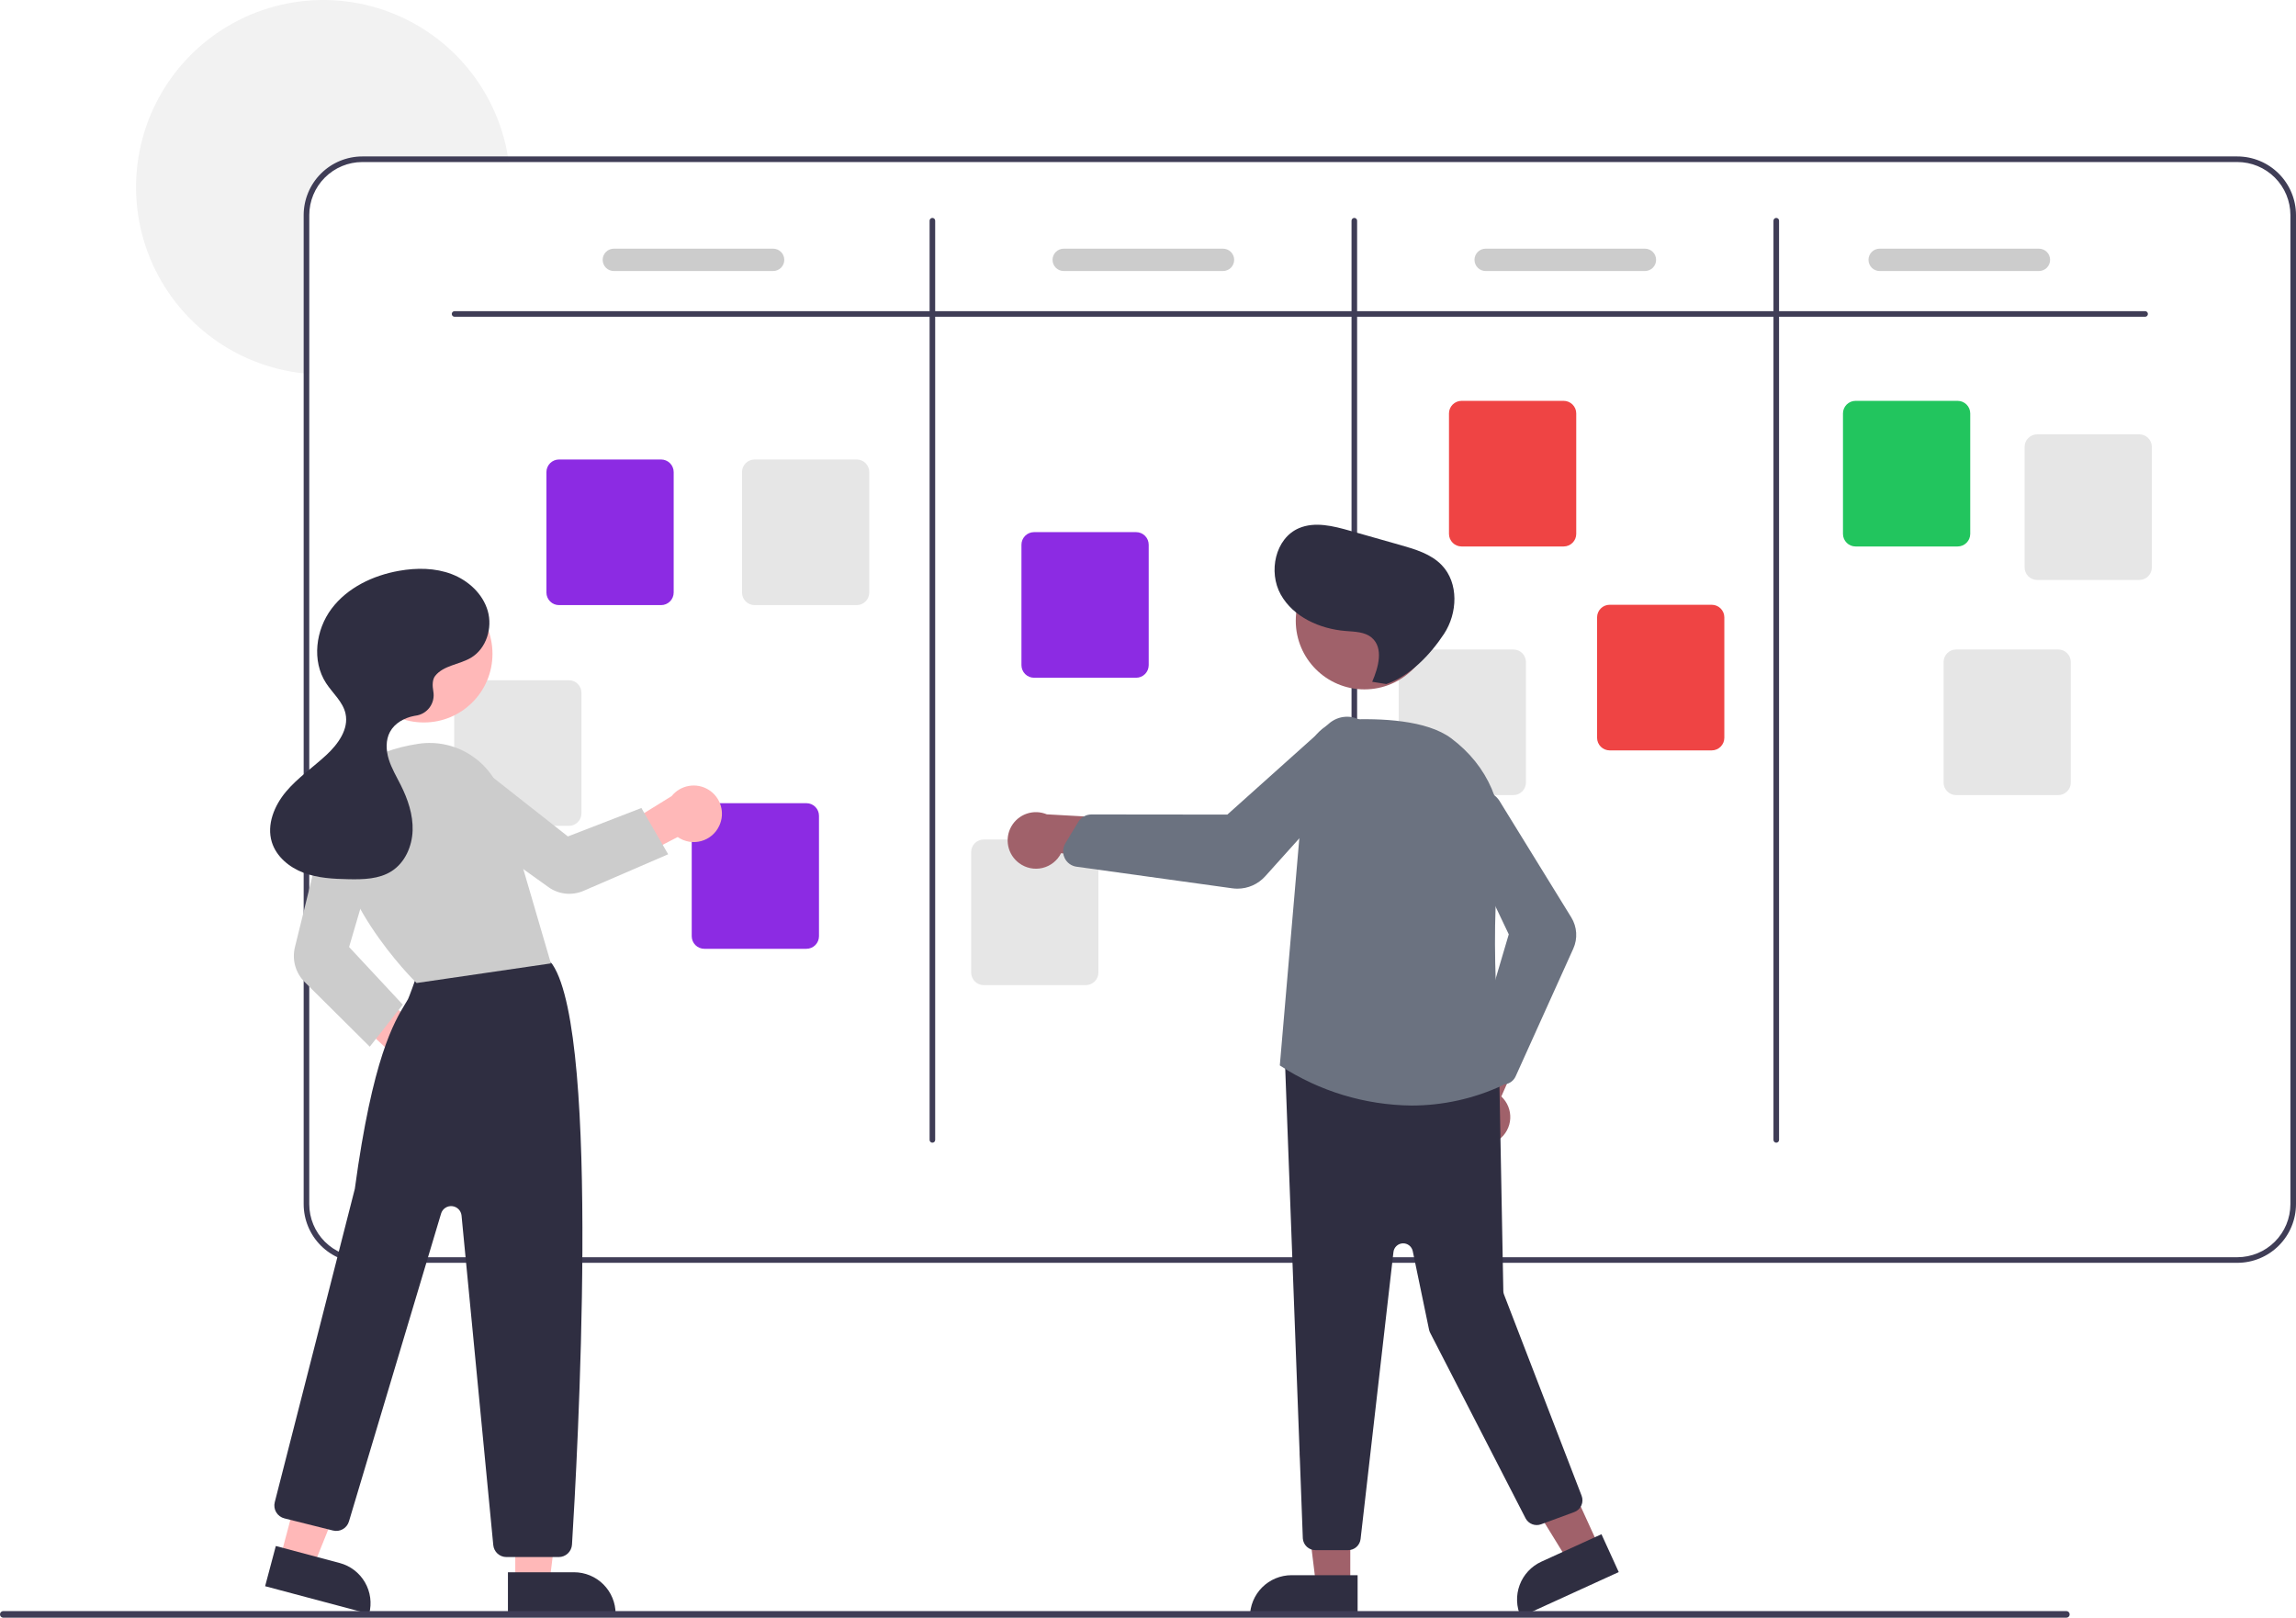 <svg width="200" height="141" viewBox="0 0 200 141" fill="none" xmlns="http://www.w3.org/2000/svg">
<g clip-path="url(#clip0_2904_119810)">
<path d="M44.318 14.117H31.564C30.337 14.119 29.162 14.606 28.295 15.473C27.428 16.34 26.94 17.516 26.939 18.742V32.57C26.776 32.56 26.613 32.546 26.452 32.526C23.43 32.208 20.558 31.053 18.158 29.189C15.758 27.326 13.926 24.83 12.869 21.981C11.812 19.133 11.572 16.045 12.176 13.068C12.779 10.09 14.203 7.34 16.286 5.128C18.369 2.916 21.028 1.33 23.964 0.549C26.9 -0.233 29.996 -0.178 32.903 0.706C35.81 1.59 38.412 3.268 40.416 5.552C42.42 7.835 43.746 10.634 44.245 13.631C44.272 13.791 44.296 13.954 44.318 14.117Z" fill="#F2F2F2"/>
<path d="M194.888 13.629H31.564C30.209 13.63 28.909 14.169 27.951 15.128C26.993 16.086 26.454 17.385 26.452 18.74V104.906C26.454 106.261 26.993 107.56 27.951 108.518C28.909 109.477 30.209 110.016 31.564 110.017H194.888C196.244 110.016 197.543 109.477 198.501 108.518C199.459 107.56 199.998 106.261 200 104.906V18.74C199.998 17.385 199.459 16.086 198.501 15.128C197.543 14.169 196.244 13.63 194.888 13.629ZM199.513 104.906C199.512 106.132 199.024 107.308 198.157 108.175C197.29 109.042 196.115 109.529 194.888 109.53H31.564C30.337 109.529 29.162 109.042 28.295 108.175C27.428 107.308 26.94 106.132 26.939 104.906V18.74C26.94 17.514 27.428 16.338 28.295 15.472C29.162 14.604 30.337 14.117 31.564 14.116H194.888C196.115 14.117 197.29 14.604 198.157 15.472C199.024 16.338 199.512 17.514 199.513 18.74V104.906Z" fill="#3F3D56"/>
<path d="M186.856 27.596H39.596C39.532 27.596 39.47 27.57 39.424 27.525C39.379 27.479 39.353 27.417 39.353 27.353C39.353 27.288 39.379 27.226 39.424 27.181C39.47 27.135 39.532 27.109 39.596 27.109H186.856C186.921 27.109 186.983 27.135 187.028 27.181C187.074 27.226 187.1 27.288 187.1 27.353C187.1 27.417 187.074 27.479 187.028 27.525C186.983 27.57 186.921 27.596 186.856 27.596Z" fill="#3F3D56"/>
<path d="M81.219 99.551C81.154 99.551 81.092 99.526 81.046 99.48C81.001 99.434 80.975 99.373 80.975 99.308V19.228C80.975 19.163 81.001 19.101 81.046 19.056C81.092 19.01 81.154 18.984 81.219 18.984C81.283 18.984 81.345 19.01 81.391 19.056C81.436 19.101 81.462 19.163 81.462 19.228V99.308C81.462 99.373 81.436 99.434 81.391 99.48C81.345 99.526 81.283 99.551 81.219 99.551V99.551Z" fill="#3F3D56"/>
<path d="M117.972 99.551C117.908 99.551 117.846 99.526 117.8 99.48C117.755 99.434 117.729 99.373 117.729 99.308V19.228C117.729 19.163 117.755 19.101 117.8 19.056C117.846 19.01 117.908 18.984 117.972 18.984C118.037 18.984 118.099 19.01 118.145 19.056C118.19 19.101 118.216 19.163 118.216 19.228V99.308C118.216 99.373 118.19 99.434 118.145 99.48C118.099 99.526 118.037 99.551 117.972 99.551V99.551Z" fill="#3F3D56"/>
<path d="M154.727 99.551C154.662 99.551 154.6 99.526 154.555 99.48C154.509 99.434 154.483 99.373 154.483 99.308V19.228C154.483 19.163 154.509 19.101 154.555 19.056C154.6 19.01 154.662 18.984 154.727 18.984C154.791 18.984 154.853 19.01 154.899 19.056C154.945 19.101 154.97 19.163 154.97 19.228V99.308C154.97 99.373 154.945 99.434 154.899 99.48C154.853 99.526 154.791 99.551 154.727 99.551V99.551Z" fill="#3F3D56"/>
<path d="M57.587 52.717H48.694C48.403 52.717 48.125 52.602 47.919 52.396C47.714 52.191 47.599 51.913 47.598 51.622V41.127C47.599 40.836 47.714 40.558 47.919 40.352C48.125 40.147 48.403 40.032 48.694 40.031H57.587C57.878 40.032 58.156 40.147 58.362 40.352C58.567 40.558 58.682 40.836 58.683 41.127V51.622C58.682 51.913 58.567 52.191 58.362 52.396C58.156 52.602 57.878 52.717 57.587 52.717V52.717Z" fill="#8C2BE3"/>
<path d="M70.245 82.659H61.351C61.06 82.659 60.782 82.543 60.577 82.338C60.371 82.132 60.256 81.854 60.255 81.564V71.068C60.256 70.778 60.371 70.499 60.577 70.294C60.782 70.088 61.06 69.973 61.351 69.973H70.245C70.535 69.973 70.814 70.088 71.019 70.294C71.224 70.499 71.34 70.778 71.34 71.068V81.564C71.34 81.854 71.224 82.132 71.019 82.338C70.814 82.543 70.535 82.659 70.245 82.659V82.659Z" fill="#8C2BE3"/>
<path d="M98.966 59.045H90.072C89.782 59.045 89.504 58.93 89.298 58.724C89.093 58.519 88.977 58.241 88.977 57.95V47.455C88.977 47.164 89.093 46.886 89.298 46.681C89.504 46.475 89.782 46.36 90.072 46.359H98.966C99.257 46.36 99.535 46.475 99.74 46.681C99.946 46.886 100.061 47.164 100.062 47.455V57.95C100.061 58.241 99.946 58.519 99.74 58.724C99.535 58.93 99.257 59.045 98.966 59.045V59.045Z" fill="#8C2BE3"/>
<path d="M136.208 47.608H127.314C127.023 47.608 126.745 47.492 126.539 47.287C126.334 47.081 126.219 46.803 126.218 46.513V36.017C126.219 35.727 126.334 35.448 126.539 35.243C126.745 35.038 127.023 34.922 127.314 34.922H136.208C136.498 34.922 136.776 35.038 136.982 35.243C137.187 35.448 137.303 35.727 137.303 36.017V46.513C137.303 46.803 137.187 47.081 136.982 47.287C136.776 47.492 136.498 47.608 136.208 47.608V47.608Z" fill="#EF4444"/>
<path d="M170.527 47.608H161.633C161.343 47.608 161.065 47.492 160.859 47.287C160.654 47.081 160.538 46.803 160.538 46.513V36.017C160.538 35.727 160.654 35.448 160.859 35.243C161.065 35.038 161.343 34.922 161.633 34.922H170.527C170.818 34.922 171.096 35.038 171.302 35.243C171.507 35.448 171.622 35.727 171.623 36.017V46.513C171.622 46.803 171.507 47.081 171.302 47.287C171.096 47.492 170.818 47.608 170.527 47.608V47.608Z" fill="#22C55E"/>
<path d="M186.349 50.526H177.455C177.164 50.526 176.886 50.41 176.681 50.205C176.475 49.999 176.36 49.721 176.359 49.431V38.935C176.36 38.645 176.475 38.366 176.681 38.161C176.886 37.956 177.164 37.84 177.455 37.84H186.349C186.639 37.84 186.918 37.956 187.123 38.161C187.328 38.366 187.444 38.645 187.444 38.935V49.431C187.444 49.721 187.328 49.999 187.123 50.205C186.918 50.41 186.639 50.526 186.349 50.526Z" fill="#E6E6E6"/>
<path d="M179.29 69.268H170.396C170.106 69.268 169.827 69.152 169.622 68.947C169.417 68.742 169.301 68.463 169.301 68.173V57.677C169.301 57.387 169.417 57.108 169.622 56.903C169.827 56.698 170.106 56.582 170.396 56.582H179.29C179.581 56.582 179.859 56.698 180.064 56.903C180.27 57.108 180.385 57.387 180.385 57.677V68.173C180.385 68.463 180.27 68.742 180.064 68.947C179.859 69.152 179.581 69.268 179.29 69.268Z" fill="#E6E6E6"/>
<path d="M149.108 65.374H140.214C139.924 65.373 139.645 65.258 139.44 65.052C139.234 64.847 139.119 64.569 139.119 64.278V53.783C139.119 53.492 139.234 53.214 139.44 53.009C139.645 52.803 139.924 52.688 140.214 52.688H149.108C149.398 52.688 149.677 52.803 149.882 53.009C150.087 53.214 150.203 53.492 150.203 53.783V64.278C150.203 64.569 150.087 64.847 149.882 65.052C149.677 65.258 149.398 65.373 149.108 65.374Z" fill="#EF4444"/>
<path d="M131.826 69.268H122.932C122.642 69.268 122.363 69.152 122.158 68.947C121.953 68.742 121.837 68.463 121.837 68.173V57.677C121.837 57.387 121.953 57.108 122.158 56.903C122.363 56.698 122.642 56.582 122.932 56.582H131.826C132.117 56.582 132.395 56.698 132.6 56.903C132.806 57.108 132.921 57.387 132.922 57.677V68.173C132.921 68.463 132.806 68.742 132.6 68.947C132.395 69.152 132.117 69.268 131.826 69.268V69.268Z" fill="#E6E6E6"/>
<path d="M94.585 85.823H85.691C85.401 85.823 85.122 85.707 84.917 85.502C84.712 85.296 84.596 85.018 84.596 84.728V74.232C84.596 73.942 84.712 73.663 84.917 73.458C85.122 73.252 85.401 73.137 85.691 73.137H94.585C94.875 73.137 95.154 73.252 95.359 73.458C95.564 73.663 95.68 73.942 95.68 74.232V84.728C95.68 85.018 95.564 85.296 95.359 85.502C95.154 85.707 94.875 85.823 94.585 85.823Z" fill="#E6E6E6"/>
<path d="M49.555 71.948H40.661C40.371 71.948 40.092 71.832 39.887 71.627C39.682 71.421 39.566 71.143 39.566 70.853V60.357C39.566 60.067 39.682 59.788 39.887 59.583C40.092 59.377 40.371 59.262 40.661 59.262H49.555C49.846 59.262 50.124 59.377 50.329 59.583C50.535 59.788 50.65 60.067 50.651 60.357V70.853C50.65 71.143 50.535 71.421 50.329 71.627C50.124 71.832 49.846 71.948 49.555 71.948V71.948Z" fill="#E6E6E6"/>
<path d="M74.626 52.717H65.732C65.442 52.717 65.163 52.602 64.958 52.396C64.752 52.191 64.637 51.913 64.637 51.622V41.127C64.637 40.836 64.752 40.558 64.958 40.352C65.163 40.147 65.442 40.032 65.732 40.031H74.626C74.916 40.032 75.195 40.147 75.4 40.352C75.606 40.558 75.721 40.836 75.721 41.127V51.622C75.721 51.913 75.606 52.191 75.4 52.396C75.195 52.602 74.916 52.717 74.626 52.717V52.717Z" fill="#E6E6E6"/>
<path d="M67.344 23.611H53.47C53.212 23.611 52.964 23.509 52.782 23.326C52.599 23.143 52.497 22.896 52.497 22.638C52.497 22.38 52.599 22.132 52.782 21.949C52.964 21.767 53.212 21.664 53.47 21.664H67.344C67.603 21.664 67.85 21.767 68.033 21.949C68.215 22.132 68.318 22.38 68.318 22.638C68.318 22.896 68.215 23.143 68.033 23.326C67.85 23.509 67.603 23.611 67.344 23.611Z" fill="#CCCCCC"/>
<path d="M106.533 23.611H92.659C92.4 23.611 92.153 23.509 91.97 23.326C91.788 23.143 91.685 22.896 91.685 22.638C91.685 22.38 91.788 22.132 91.97 21.949C92.153 21.767 92.4 21.664 92.659 21.664H106.533C106.791 21.664 107.039 21.767 107.221 21.949C107.404 22.132 107.506 22.38 107.506 22.638C107.506 22.896 107.404 23.143 107.221 23.326C107.039 23.509 106.791 23.611 106.533 23.611Z" fill="#CCCCCC"/>
<path d="M143.287 23.611H129.413C129.154 23.611 128.907 23.509 128.724 23.326C128.542 23.143 128.439 22.896 128.439 22.638C128.439 22.38 128.542 22.132 128.724 21.949C128.907 21.767 129.154 21.664 129.413 21.664H143.287C143.545 21.664 143.793 21.767 143.975 21.949C144.158 22.132 144.26 22.38 144.26 22.638C144.26 22.896 144.158 23.143 143.975 23.326C143.793 23.509 143.545 23.611 143.287 23.611Z" fill="#CCCCCC"/>
<path d="M177.607 23.611H163.733C163.475 23.611 163.227 23.509 163.044 23.326C162.862 23.143 162.759 22.896 162.759 22.638C162.759 22.38 162.862 22.132 163.044 21.949C163.227 21.767 163.475 21.664 163.733 21.664H177.607C177.865 21.664 178.113 21.767 178.295 21.949C178.478 22.132 178.581 22.38 178.581 22.638C178.581 22.896 178.478 23.143 178.295 23.326C178.113 23.509 177.865 23.611 177.607 23.611Z" fill="#CCCCCC"/>
<path d="M36.269 94.9C35.913 94.865 35.569 94.752 35.261 94.57C34.953 94.388 34.689 94.14 34.487 93.845C34.285 93.549 34.151 93.213 34.093 92.86C34.035 92.507 34.055 92.145 34.152 91.801L27.913 85.993L31.211 85.156L37.347 90.132C37.914 90.334 38.389 90.736 38.68 91.263C38.971 91.791 39.058 92.407 38.925 92.995C38.793 93.582 38.449 94.101 37.959 94.452C37.47 94.803 36.869 94.962 36.269 94.9V94.9Z" fill="#FFB8B8"/>
<path d="M44.885 137.83H47.869L49.288 126.32H44.884L44.885 137.83Z" fill="#FFB8B8"/>
<path d="M53.624 140.598L44.245 140.598L44.245 136.975L50 136.974C50.961 136.974 51.883 137.356 52.563 138.035C53.242 138.715 53.624 139.637 53.624 140.598V140.598L53.624 140.598Z" fill="#2F2E41"/>
<path d="M24.424 135.673L27.308 136.441L31.641 125.684L27.385 124.551L24.424 135.673Z" fill="#FFB8B8"/>
<path d="M32.157 140.602L23.094 138.189L24.026 134.688L29.587 136.168C30.516 136.415 31.308 137.021 31.79 137.853C32.272 138.684 32.404 139.673 32.157 140.602V140.602V140.602Z" fill="#2F2E41"/>
<path d="M48.672 135.65H44.118C43.831 135.651 43.553 135.545 43.34 135.351C43.127 135.158 42.994 134.892 42.968 134.605L40.204 105.9C40.183 105.69 40.091 105.493 39.941 105.343C39.792 105.193 39.595 105.1 39.384 105.08C39.174 105.059 38.963 105.112 38.787 105.23C38.611 105.348 38.482 105.523 38.422 105.726L30.396 132.549C30.311 132.834 30.119 133.076 29.861 133.223C29.602 133.37 29.297 133.412 29.008 133.339L24.772 132.28C24.625 132.243 24.485 132.177 24.363 132.086C24.241 131.996 24.138 131.881 24.06 131.75C23.982 131.619 23.93 131.474 23.909 131.324C23.887 131.173 23.895 131.019 23.933 130.871C24.003 130.601 30.849 103.847 30.908 103.572C32.46 92.139 34.315 89.076 35.312 87.43C35.395 87.294 35.471 87.169 35.539 87.051C35.624 86.903 36.151 85.433 36.484 84.479C36.528 84.324 36.603 84.179 36.705 84.055C36.807 83.93 36.933 83.828 37.077 83.754C41.266 81.612 46.167 83.095 47.57 83.601C47.802 83.682 48.002 83.838 48.139 84.042C52.346 90.388 50.282 127.245 49.825 134.569C49.806 134.862 49.676 135.136 49.462 135.337C49.248 135.538 48.965 135.65 48.672 135.65V135.65Z" fill="#2F2E41"/>
<path d="M36.921 62.941C40.222 62.941 42.899 60.264 42.899 56.963C42.899 53.661 40.222 50.984 36.921 50.984C33.619 50.984 30.942 53.661 30.942 56.963C30.942 60.264 33.619 62.941 36.921 62.941Z" fill="#FFB8B8"/>
<path d="M36.287 85.64L36.244 85.598C36.164 85.52 28.198 77.717 29.229 70.501C29.67 67.415 32.167 65.443 36.45 64.798C38.024 64.564 39.629 64.907 40.971 65.762C42.312 66.617 43.3 67.927 43.753 69.452L47.988 83.931L36.287 85.64Z" fill="#CCCCCC"/>
<path d="M32.21 91.189L26.534 85.549C26.146 85.162 25.865 84.68 25.716 84.152C25.568 83.624 25.558 83.066 25.687 82.533L28.435 71.356C28.517 71.021 28.668 70.707 28.876 70.432C29.085 70.158 29.348 69.929 29.649 69.76C29.949 69.591 30.282 69.486 30.625 69.451C30.968 69.415 31.314 69.451 31.643 69.555C32.27 69.757 32.793 70.195 33.103 70.776C33.412 71.358 33.483 72.037 33.301 72.669L30.408 82.502L35.086 87.525L32.21 91.189Z" fill="#CCCCCC"/>
<path d="M62.653 71.941C62.503 72.266 62.284 72.554 62.011 72.785C61.737 73.016 61.416 73.184 61.071 73.277C60.726 73.371 60.364 73.387 60.011 73.326C59.659 73.264 59.324 73.126 59.031 72.922L51.454 76.849L51.788 73.513L58.506 69.356C58.882 68.886 59.419 68.57 60.012 68.469C60.606 68.367 61.217 68.487 61.728 68.806C62.239 69.125 62.616 69.62 62.786 70.198C62.957 70.775 62.91 71.396 62.654 71.941H62.653Z" fill="#FFB8B8"/>
<path d="M58.203 74.424L50.817 77.616C50.325 77.826 49.788 77.907 49.256 77.85C48.724 77.793 48.216 77.6 47.78 77.29L38.387 70.56C38.107 70.359 37.871 70.103 37.694 69.807C37.516 69.511 37.402 69.182 37.356 68.84C37.312 68.498 37.337 68.151 37.432 67.819C37.526 67.488 37.688 67.179 37.907 66.912C38.327 66.406 38.929 66.082 39.583 66.011C40.238 65.94 40.895 66.126 41.414 66.531L49.468 72.87L55.87 70.393L58.203 74.424Z" fill="#CCCCCC"/>
<path d="M37.912 58.878C38.649 57.954 40.027 57.904 41.04 57.295C42.367 56.496 42.916 54.712 42.488 53.224C42.06 51.735 40.799 50.575 39.353 50.02C37.907 49.466 36.299 49.459 34.774 49.727C32.502 50.126 30.267 51.186 28.882 53.03C27.497 54.873 27.144 57.573 28.399 59.507C28.976 60.396 29.867 61.13 30.097 62.165C30.399 63.523 29.447 64.833 28.426 65.778C27.264 66.856 25.93 67.758 24.911 68.972C23.892 70.187 23.213 71.846 23.678 73.362C24.067 74.631 25.201 75.567 26.444 76.035C27.686 76.504 29.04 76.571 30.367 76.597C31.657 76.623 33.026 76.591 34.112 75.896C35.275 75.152 35.896 73.74 35.942 72.36C35.988 70.98 35.527 69.628 34.909 68.394C34.541 67.658 34.112 66.945 33.867 66.159C33.623 65.374 33.58 64.482 33.972 63.759C34.384 62.998 35.218 62.539 36.067 62.373C36.111 62.364 36.157 62.356 36.206 62.349C36.448 62.318 36.68 62.238 36.89 62.114C37.1 61.99 37.282 61.825 37.426 61.629C37.57 61.433 37.673 61.209 37.728 60.972C37.784 60.735 37.79 60.489 37.748 60.249C37.651 59.71 37.659 59.194 37.912 58.878Z" fill="#2F2E41"/>
<path d="M117.62 138.084H114.636L113.217 126.574L117.621 126.574L117.62 138.084Z" fill="#A0616A"/>
<path d="M112.504 137.23H118.259V140.854H108.881C108.881 140.378 108.975 139.907 109.157 139.467C109.339 139.028 109.606 138.628 109.942 138.292C110.279 137.955 110.678 137.688 111.118 137.506C111.557 137.324 112.029 137.23 112.504 137.23Z" fill="#2F2E41"/>
<path d="M139.273 134.704L136.558 135.944L130.484 126.064L134.491 124.234L139.273 134.704Z" fill="#A0616A"/>
<path d="M134.265 136.053L139.5 133.662L141.005 136.958L132.474 140.855C132.276 140.422 132.166 139.954 132.149 139.479C132.132 139.003 132.209 138.529 132.375 138.083C132.541 137.637 132.794 137.228 133.118 136.88C133.442 136.532 133.832 136.251 134.265 136.053V136.053Z" fill="#2F2E41"/>
<path d="M130.582 99.274C130.868 99.059 131.103 98.783 131.271 98.468C131.439 98.151 131.536 97.803 131.555 97.445C131.573 97.088 131.513 96.731 131.379 96.399C131.245 96.068 131.039 95.769 130.777 95.526L134.285 87.566L129.829 88.322L127.181 95.764C126.801 96.231 126.605 96.822 126.631 97.424C126.657 98.026 126.903 98.597 127.323 99.03C127.742 99.462 128.305 99.726 128.906 99.771C129.507 99.816 130.103 99.639 130.582 99.274Z" fill="#A0616A"/>
<path d="M117.43 135.049H114.579C114.303 135.048 114.037 134.943 113.834 134.755C113.632 134.567 113.508 134.309 113.487 134.033L111.932 92.518C111.921 92.359 111.944 92.2 112 92.05C112.057 91.901 112.145 91.766 112.26 91.655C112.374 91.544 112.511 91.459 112.661 91.406C112.812 91.353 112.972 91.333 113.131 91.349L129.618 93.1C129.885 93.126 130.133 93.249 130.316 93.447C130.498 93.644 130.602 93.901 130.607 94.169L130.952 112.482C130.954 112.581 130.973 112.68 131.009 112.772L137.772 130.31C137.824 130.446 137.849 130.59 137.845 130.736C137.841 130.881 137.808 131.024 137.748 131.156C137.688 131.288 137.603 131.407 137.496 131.506C137.39 131.605 137.265 131.682 137.129 131.732L134.24 132.796C133.989 132.889 133.713 132.886 133.464 132.789C133.215 132.692 133.01 132.507 132.887 132.27L124.579 116.115C124.534 116.027 124.501 115.934 124.481 115.837L123.062 108.999C123.02 108.801 122.91 108.623 122.75 108.499C122.59 108.375 122.391 108.312 122.189 108.321C121.987 108.33 121.794 108.411 121.646 108.549C121.498 108.687 121.404 108.874 121.381 109.075L118.518 134.078C118.488 134.346 118.36 134.592 118.159 134.771C117.958 134.95 117.699 135.049 117.43 135.049V135.049Z" fill="#2F2E41"/>
<path d="M118.849 60.058C122.151 60.058 124.828 57.382 124.828 54.08C124.828 50.778 122.151 48.102 118.849 48.102C115.548 48.102 112.871 50.778 112.871 54.08C112.871 57.382 115.548 60.058 118.849 60.058Z" fill="#A0616A"/>
<path d="M122.949 96.315C118.895 96.27 114.938 95.072 111.54 92.859L111.482 92.819L111.488 92.749L113.775 66.116C113.854 65.213 114.257 64.368 114.91 63.739C115.563 63.11 116.422 62.739 117.328 62.694C120.292 62.557 124.273 62.729 126.404 64.316C129.624 66.715 131.176 70.327 130.662 74.226C129.596 82.311 130.804 93.219 130.945 94.436L130.955 94.523L130.875 94.56C128.392 95.715 125.687 96.314 122.949 96.315V96.315Z" fill="#6B7280"/>
<path d="M130.918 94.48C130.749 94.479 130.583 94.444 130.429 94.376C130.274 94.308 130.136 94.209 130.022 94.085L128.714 92.658C128.573 92.503 128.474 92.314 128.427 92.11C128.379 91.905 128.385 91.692 128.444 91.491L131.426 81.398L126.889 71.871C126.677 71.425 126.625 70.919 126.742 70.44C126.845 70.019 127.073 69.638 127.397 69.35C127.72 69.061 128.123 68.877 128.553 68.822C128.983 68.767 129.42 68.844 129.805 69.042C130.191 69.24 130.507 69.551 130.713 69.932L136.87 79.922C137.12 80.328 137.267 80.788 137.297 81.263C137.328 81.739 137.241 82.214 137.045 82.648L132.028 93.763C131.946 93.947 131.819 94.107 131.659 94.229C131.499 94.352 131.311 94.432 131.112 94.464C131.048 94.474 130.983 94.48 130.918 94.48V94.48Z" fill="#6B7280"/>
<path d="M88.779 75.199C89.066 75.412 89.397 75.56 89.747 75.632C90.097 75.704 90.46 75.699 90.808 75.616C91.156 75.533 91.481 75.374 91.761 75.152C92.042 74.929 92.27 74.648 92.43 74.328L101.055 75.447L99.073 71.385L91.186 70.945C90.63 70.712 90.008 70.691 89.438 70.886C88.868 71.081 88.39 71.479 88.093 72.003C87.796 72.527 87.702 73.142 87.829 73.731C87.955 74.32 88.293 74.842 88.779 75.199V75.199Z" fill="#A0616A"/>
<path d="M107.791 77.42C107.641 77.42 107.491 77.41 107.342 77.389L93.772 75.507C93.551 75.477 93.34 75.391 93.159 75.259C92.979 75.127 92.834 74.952 92.738 74.75C92.707 74.685 92.681 74.617 92.66 74.548H92.66C92.608 74.368 92.593 74.18 92.617 73.994C92.641 73.808 92.704 73.63 92.8 73.469L93.923 71.607C94.044 71.408 94.214 71.244 94.417 71.129C94.619 71.015 94.848 70.954 95.081 70.954H95.083L106.911 70.967L115.745 63.052C116.156 62.685 116.681 62.47 117.232 62.444C117.715 62.422 118.194 62.546 118.605 62.801C119.016 63.057 119.341 63.431 119.535 63.874C119.729 64.317 119.785 64.809 119.694 65.284C119.603 65.76 119.37 66.197 119.026 66.537L110.211 76.341C109.906 76.68 109.533 76.952 109.116 77.138C108.699 77.324 108.248 77.42 107.791 77.42V77.42Z" fill="#6B7280"/>
<path d="M119.529 59.398C120.076 58.133 120.538 56.45 119.49 55.556C118.882 55.037 118.007 55.036 117.21 54.971C114.967 54.79 112.657 53.758 111.561 51.792C110.464 49.826 111.077 46.903 113.145 46.016C114.54 45.419 116.139 45.826 117.598 46.24L121.981 47.483C123.283 47.852 124.651 48.259 125.588 49.235C127.083 50.792 126.971 53.425 125.784 55.227C124.596 57.03 122.808 58.91 120.761 59.595L119.529 59.398Z" fill="#2F2E41"/>
<path d="M179.994 140.935H0.29C0.252 140.935 0.214 140.928 0.179 140.913C0.143 140.899 0.111 140.877 0.084 140.851C0.057 140.824 0.036 140.792 0.021 140.756C0.007 140.721 -0.001 140.683 -0.001 140.645C-0.001 140.607 0.007 140.569 0.021 140.534C0.036 140.499 0.057 140.467 0.084 140.44C0.111 140.413 0.143 140.392 0.179 140.377C0.214 140.363 0.252 140.355 0.29 140.355H179.994C180.032 140.355 180.07 140.363 180.105 140.377C180.14 140.392 180.172 140.413 180.2 140.44C180.227 140.467 180.248 140.499 180.263 140.534C180.277 140.569 180.285 140.607 180.285 140.645C180.285 140.683 180.277 140.721 180.263 140.756C180.248 140.792 180.227 140.824 180.2 140.851C180.172 140.877 180.14 140.899 180.105 140.913C180.07 140.928 180.032 140.935 179.994 140.935V140.935Z" fill="#3F3D56"/>
</g>
<defs>
<clipPath id="clip0_2904_119810">
<rect width="200" height="140.934" fill="white"/>
</clipPath>
</defs>
</svg>
